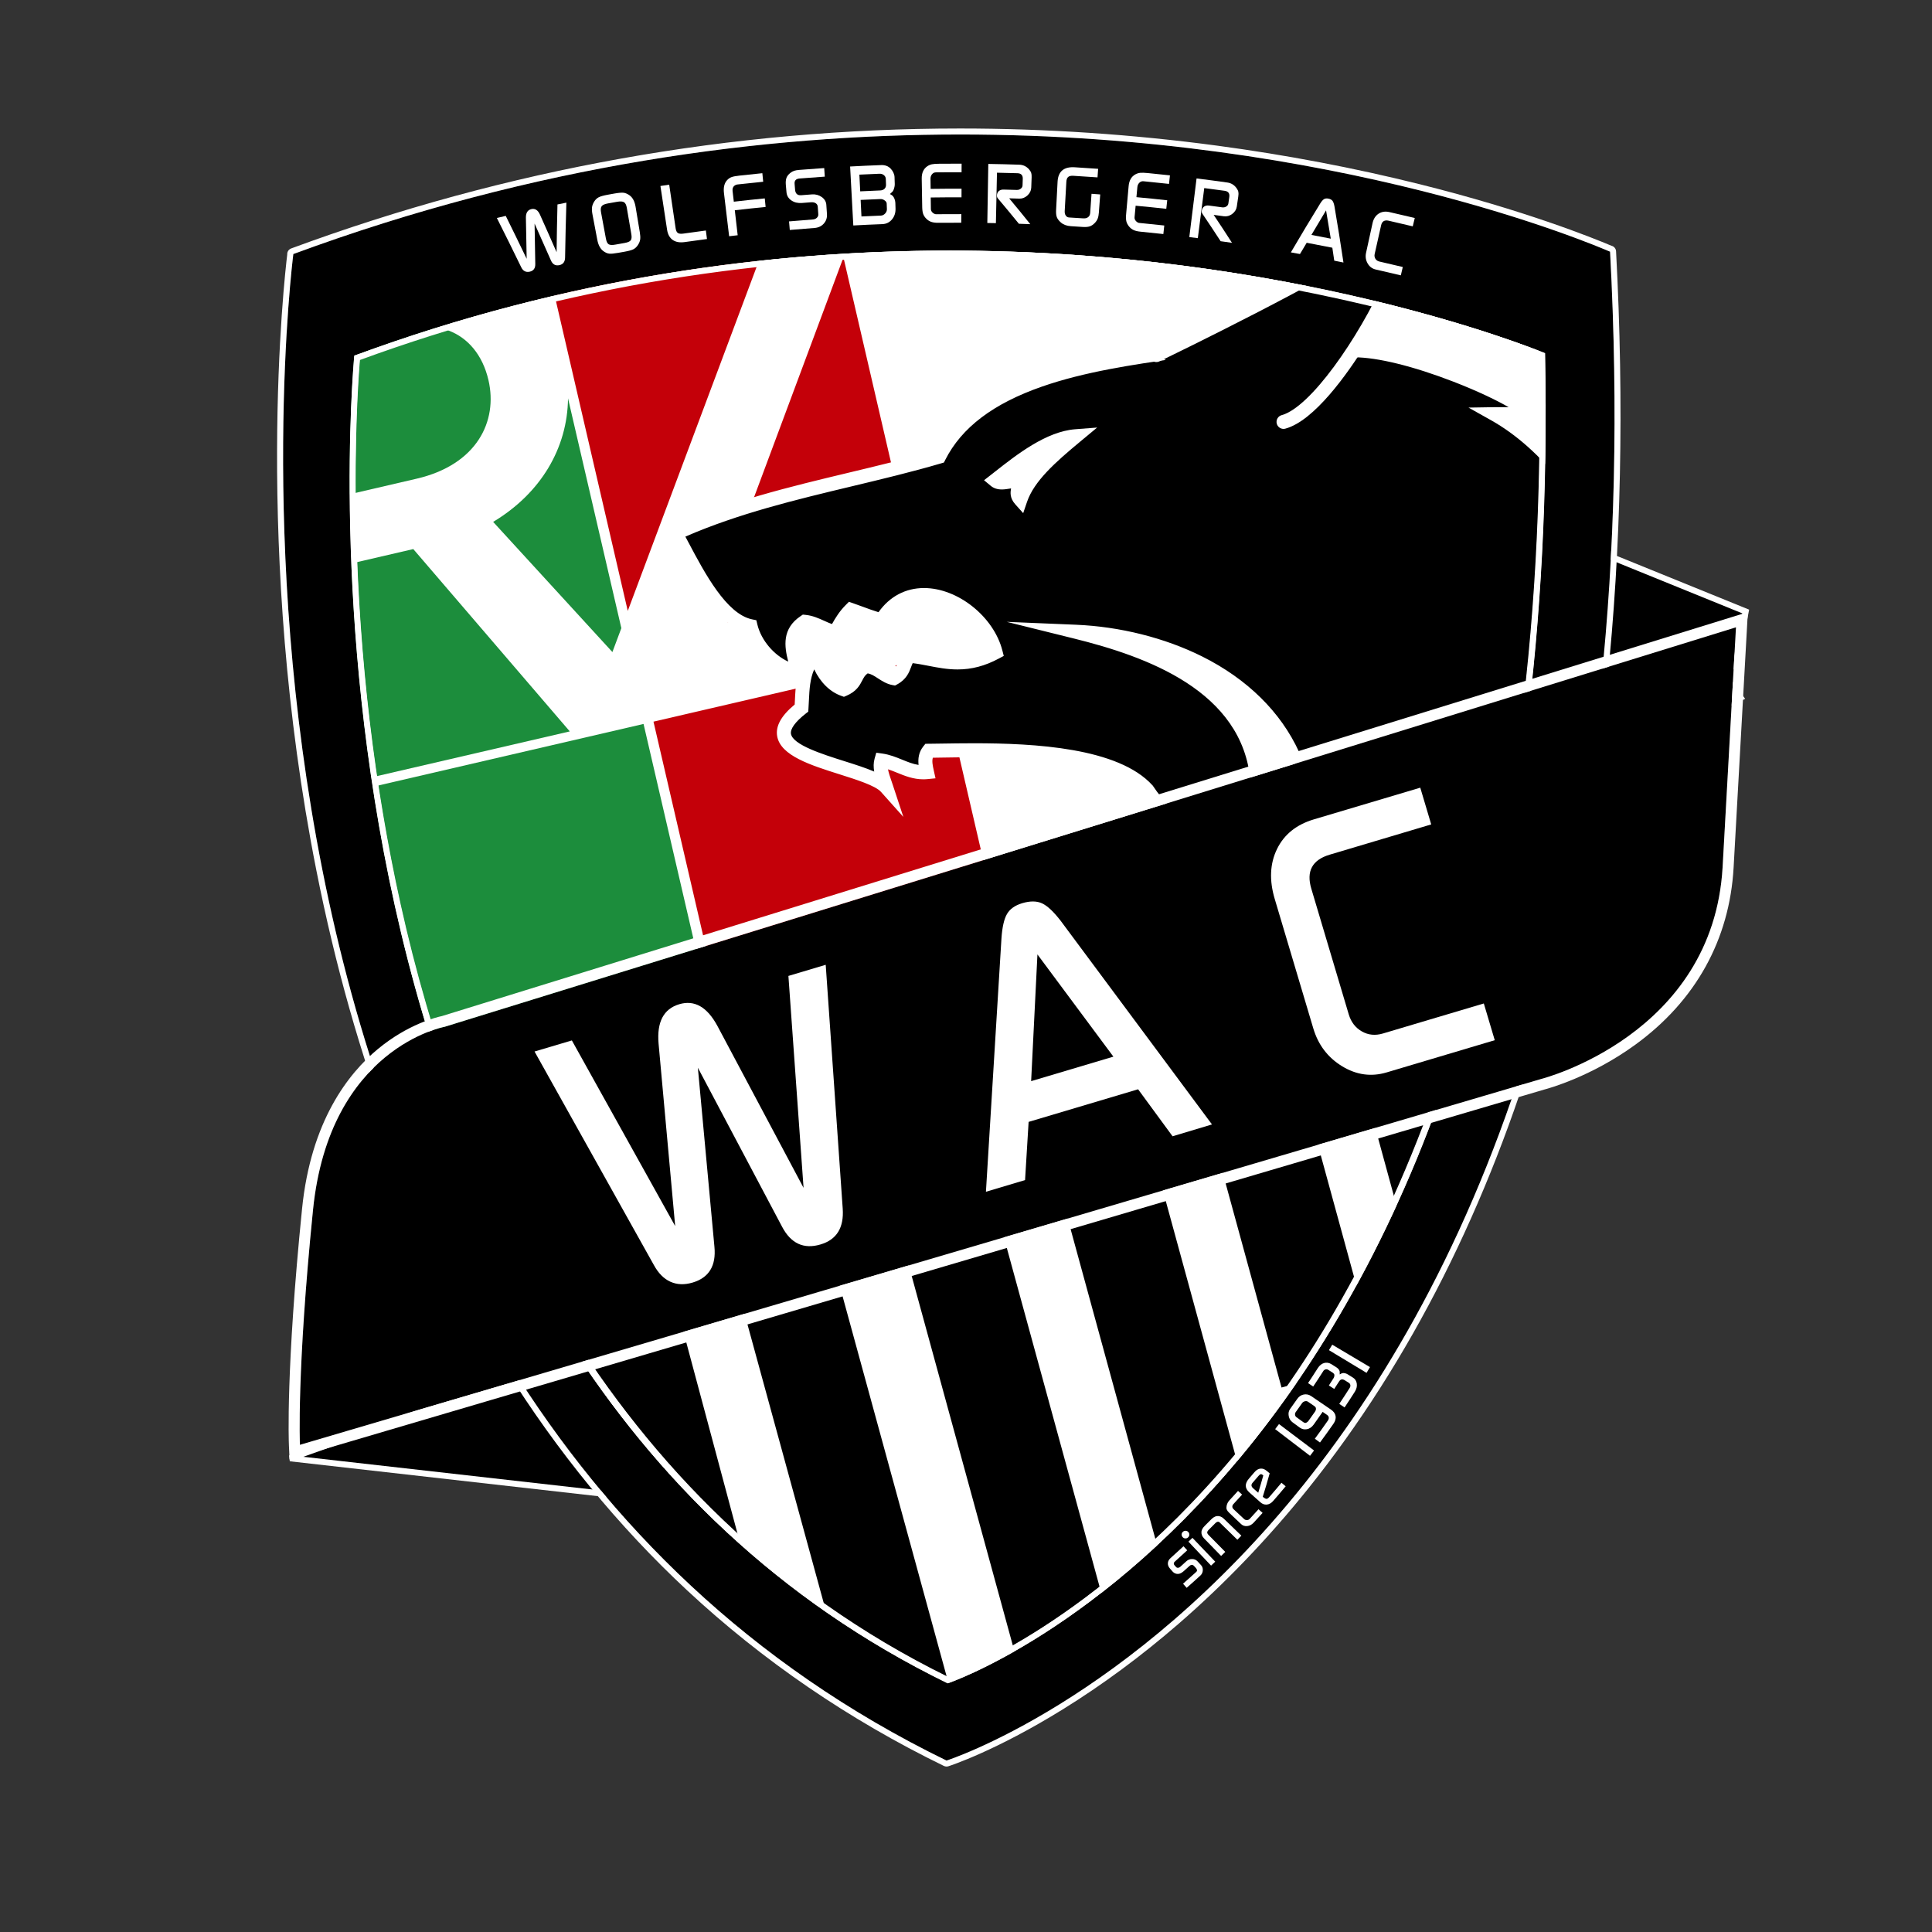 <?xml version="1.0" encoding="UTF-8"?>
<!-- Generator: Adobe Illustrator 15.0.2, SVG Export Plug-In . SVG Version: 6.00 Build 0)  -->
<!DOCTYPE svg PUBLIC "-//W3C//DTD SVG 1.1//EN" "http://www.w3.org/Graphics/SVG/1.1/DTD/svg11.dtd">
<svg version="1.1" id="Ebene_1" xmlns="http://www.w3.org/2000/svg" xmlns:xlink="http://www.w3.org/1999/xlink" x="0px" y="0px" width="566.929px" height="566.929px" viewBox="0 0 566.929 566.929" enable-background="new 0 0 566.929 566.929" xml:space="preserve">
<rect x="0" y="0" width="566.929" height="566.929" fill="#333333" stroke="none"/>
<g>
	<path fill="#FFFFFF" d="M454.632,103.521c-4.836-2.002-165.542-67.378-349.666,0.618c0,0-28.627,291.285,174.274,390.25   c0,0,182.365-60.999,175.516-390.868H454.632z"/>
	<path fill="#1C8D3C" d="M143.334,111.539c-1.73-7.468-6.09-12.413-11.646-14.523c-5.067-2.02-10.189-2.317-18.258-0.449   l-25.573,6.99l-0.854,45.101l35.233-8.185C139.897,136.38,146.147,123.662,143.334,111.539"/>
	<path fill="#1C8D3C" d="M182.329,184.325l-15.646-67.432c-0.18,14.58-7.938,27.823-21.973,36.25l34.994,38.198L182.329,184.325z"/>
	<path fill="#C40009" d="M213.619,182.681l55.732-12.938l-21.848-94.208L209.671,177.03   C211.032,178.867,212.285,180.809,213.619,182.681"/>
	<polygon fill="#1C8D3C" points="167.2,214.625 121.275,161.121 91.498,168.029 105.613,228.9  "/>
	<polygon fill="#1C8D3C" points="188.844,212.435 106.24,231.6 124.893,312.01 207.504,292.842  "/>
	<path fill="#C40009" d="M274.639,192.536l-11.942,2.771c0.318,0.261,0.639,0.518,0.959,0.777c0.456-0.561,1.235-0.835,2.011-0.675   c1.308,0.268,1.752,1.54,1.584,2.714c-0.038,0.265-0.112,0.515-0.192,0.764c-0.002,0.199-0.005,0.399-0.007,0.599   c0.052,0.252,0.044,0.509-0.016,0.752c-0.071,2.715-0.287,5.415-0.917,8.079c-0.481,2.028-3.017,1.591-3.677,0   c-1.112-2.675-3.014-5.013-5.375-6.693c-0.225,0.054-0.457,0.079-0.699,0.065c-0.168-0.011-0.323-0.036-0.468-0.072   c-0.199,0.664-0.435,1.319-0.698,1.973c-0.53,1.329-1.278,2.765-1.338,4.22c-0.048,1.177-1.19,2.249-2.414,1.839   c-3.146-1.057-6.252-2.237-9.359-3.401c-0.728-0.272-1.453-0.606-1.657-1.453c-0.313-1.314-0.568-2.674-0.62-4.027   c-0.002-0.053,0-0.1-0.002-0.152l-48.053,11.147l18.659,80.406L293.3,272.94L274.639,192.536z"/>
	<polygon fill="#C40009" points="184.214,179.264 224.943,70.523 222.416,71.111 162.369,85.048  "/>
	<path fill-rule="evenodd" clip-rule="evenodd" d="M368.978,229.107c-2.483-29.553-35.022-39.193-53.327-43.73   c22.901,0.953,52.297,11.209,63.69,36.153C376.912,225.847,370.857,224.68,368.978,229.107 M298.365,141.156   c-2.064-0.185-4.721,1.159-6.332-0.181c6.035-4.699,15.121-12.306,23.633-12.969c-7.051,5.851-13.885,11.744-16.231,18.59   C297.517,144.451,299.703,143.175,298.365,141.156 M477.719,167.596c-7.186-3.796-13.268-19.068-17.768-28.253   c0,0.403,0,0.805-0.008,1.207c-6.427-8.136-13.504-14.593-21.38-19.012c4.625-0.076,7.63,0.449,8.405-1.427   c-2.527-3.537-34.268-17.806-50.387-17.303c-0.564-0.947-3.16-1.01-3.572-1.849c-2.57,0.379-3.025-0.332-5.395-0.377   c-2.715-0.053-5.321-0.659-8.021-0.679c-1.193,0.013-1.859,0.015-2.004,0.004c-0.986,0.06-1.971,0.121-2.951,0.211   c-1.992,0.187-3.972,0.403-5.962,0.645c-2.679,0.318-5.249,0.17-7.624-0.345c-0.97,0.264-1.918,0.459-2.845,0.594   c0.007,0.017,0,0.04,0.007,0.057c-24.521,4.501-69.053,6.025-82.666,32.939c-25.317,7.425-52.636,11.287-77.299,22.491   c4.935,8.928,12.261,25.22,21.997,27.25c1.654,6.864,7.969,12.569,13.975,13.387c-1.304-5.3-3.812-10.849,1.897-14.666   c3.288,0.316,5.86,2.458,9.037,3.072c1.236-2.249,2.423-4.515,4.499-6.585c3.005,1.031,5.931,2.284,9.04,3.073   c8.957-15.11,29.874-4.688,33.458,9.393c-10.52,5.624-17.287,1.651-25.363,1.007c-1.824,2.132-1.162,4.782-4.496,6.588   c-2.991-0.532-4.988-3.605-8.241-3.482c-3.567,1.947-2.211,4.941-6.476,6.74c-4.085-1.433-6.93-5.679-8.096-10.401   c-4.3,4.693-3.914,10.378-4.293,15.898c-18.658,14.576,18.751,16.402,24.85,23.222c-0.891-2.702-2.095-5.469-1.417-7.836   c4.651,0.652,8.283,3.924,13.391,3.415c-0.499-2.227-0.927-4.45,0.53-6.265c15.143-0.14,51.951-1.906,64.113,11.509   c11.006,16.518,28.004,18.299,39.836,31.66c12.703-5.785,25.515-15.848,39.194-18.74c6.697-1.412,13.401-2.447,20.126-3.262   c8.081-4.326,16.145-8.65,24.248-12.811c16.208-8.326,32.549-16.391,48.949-24.376C499.201,190.678,492.603,175.46,477.719,167.596   "/>
	<path fill="#FFFFFF" d="M297.943,139.084c0.211,0,0.414,0.01,0.605,0.028l0.98,0.087l0.547,0.821   c0.091,0.131,0.166,0.261,0.235,0.392c1.694-2.496,3.873-4.888,6.363-7.27c-3.108,1.691-6.14,3.858-8.875,5.944   C297.85,139.084,297.896,139.084,297.943,139.084 M300.246,150.58l-2.338-2.614c-1.68-1.875-1.404-3.6-1.224-4.646   c-0.127,0.02-0.261,0.041-0.396,0.064c-0.741,0.12-1.512,0.245-2.309,0.245c-1.324,0-2.393-0.353-3.262-1.078l-1.959-1.631   l2.01-1.565c0.442-0.345,0.898-0.703,1.368-1.073c6.269-4.92,14.856-11.662,23.37-12.323l6.443-0.5l-4.974,4.129   c-7.298,6.058-13.51,11.569-15.598,17.672L300.246,150.58z M345.463,193.881c1.314,0.706,2.604,1.45,3.87,2.235   c11.821,7.348,18.903,16.925,21.104,28.514c0.97-0.565,1.991-0.963,2.913-1.322c1.449-0.566,2.738-1.069,3.617-1.995   C370.473,207.981,358.498,199.177,345.463,193.881 M367.623,237.544l-0.69-8.264c-2.237-26.617-30.621-36.666-51.78-41.909   l-19.734-4.894l20.318,0.848c12.912,0.539,26.049,3.838,36.991,9.292c13.271,6.617,23.117,16.321,28.482,28.06l0.434,0.95   l-0.513,0.909c-1.543,2.748-4.176,3.776-6.285,4.598c-2.082,0.81-3.384,1.379-3.979,2.776L367.623,237.544z M240.556,187.659   l0.918,3.724c1.006,4.076,3.279,7.302,6.032,8.641c1.012-0.59,1.374-1.285,1.875-2.252c0.658-1.261,1.474-2.83,3.689-4.039   l0.424-0.23l0.481-0.019c2.458-0.092,4.27,1.081,5.855,2.107c0.737,0.48,1.443,0.938,2.135,1.204   c0.85-0.651,1.138-1.419,1.534-2.48c0.373-0.997,0.797-2.128,1.734-3.222l0.679-0.792l1.044,0.081   c2.194,0.176,4.277,0.581,6.293,0.972c2.61,0.505,5.077,0.984,7.717,0.984c2.983,0,5.785-0.633,8.71-1.976   c-2.732-7.46-10.995-13.697-18.534-13.697c-4.499,0-8.193,2.215-10.68,6.411l-0.784,1.321l-1.487-0.376   c-2.23-0.567-4.353-1.353-6.406-2.113c-0.507-0.187-1.023-0.378-1.54-0.565c-1.267,1.498-2.154,3.119-3.086,4.815l-0.923,1.681   l-1.468-0.282c-1.687-0.326-3.144-0.984-4.554-1.621c-1.216-0.547-2.376-1.072-3.565-1.312c-2.777,2.223-2.319,4.989-1.132,9.393   c0.615-1.215,1.414-2.398,2.449-3.532L240.556,187.659z M285.832,218.105c17.673,0,42.324,1.279,52.344,12.333l0.105,0.112   l0.084,0.129c5.846,8.777,13.35,13.139,21.291,17.758c5.94,3.452,12.068,7.015,17.326,12.544c3.967-1.895,7.924-4.162,12.086-6.548   c8.379-4.804,17.053-9.772,26.189-11.705c6.129-1.292,12.648-2.353,19.925-3.244l0.832-0.448c7.565-4.047,15.384-8.23,23.11-12.198   c13.443-6.908,27.945-14.137,46.783-23.321c-5.891-8.025-12.285-15.906-18.486-23.544c-3.74-4.605-7.605-9.366-11.319-14.11   c-0.964-1.233-1.948-2.467-2.991-3.774c-4.318-5.408-9.111-11.415-12.828-17.792l-1.955-2.474   c-6.433-8.15-13.424-14.372-20.771-18.496l-6.635-3.723l7.605-0.123c0.978-0.014,1.881-0.004,2.709,0.003   c0.52,0.008,1.023,0.016,1.469,0.012c-3.096-1.815-8.742-4.606-16.246-7.51c-11.725-4.535-22.307-7.137-29.025-7.137   c-0.268,0-0.527,0.004-0.789,0.011l-1.205,0.04l-0.481-0.811c-0.218-0.094-0.615-0.219-0.872-0.298   c-0.555-0.172-1.184-0.366-1.734-0.696c-0.246,0.018-0.484,0.028-0.717,0.028c-0.913,0-1.6-0.138-2.201-0.258   c-0.579-0.115-1.072-0.215-1.861-0.232c-1.422-0.027-2.791-0.191-4.111-0.351c-1.34-0.162-2.6-0.316-3.866-0.325   c-0.658,0.007-1.153,0.011-1.494,0.011c-0.235,0-0.388-0.004-0.497-0.005c-0.89,0.052-1.846,0.114-2.779,0.198   c-1.879,0.176-3.812,0.386-5.9,0.639c-2.637,0.315-5.278,0.221-7.813-0.275c-0.151,0.04-0.308,0.077-0.459,0.11l0.014,0.071   l-2.081,0.382c-4.062,0.746-8.669,1.41-13.546,2.114c-12.504,1.805-26.678,3.85-39.264,8.234   c-14.311,4.986-23.6,12.018-28.393,21.499l-0.402,0.794l-0.854,0.251c-8.564,2.513-17.504,4.652-26.148,6.723   c-16.351,3.916-33.235,7.96-48.864,14.767c0.331,0.621,0.671,1.265,1.022,1.925c4.651,8.768,11.018,20.777,18.529,22.345   l1.273,0.264l0.304,1.265c1.119,4.635,4.86,8.96,9.057,10.877c-1.156-4.478-1.9-9.655,3.678-13.383l0.608-0.408l0.73,0.071   c2.126,0.202,3.885,0.999,5.588,1.766c0.763,0.346,1.501,0.681,2.236,0.937c1.053-1.885,2.235-3.801,4.063-5.626l0.907-0.907   l1.212,0.418c0.976,0.335,1.948,0.693,2.888,1.041c1.563,0.579,3.061,1.133,4.583,1.593c3.225-4.589,7.912-7.091,13.349-7.091   c9.934,0,20.468,8.408,23.001,18.36l0.399,1.56l-1.419,0.758c-4.098,2.192-7.965,3.211-12.157,3.211c-3.034,0-5.813-0.54-8.5-1.061   c-1.586-0.308-3.102-0.6-4.647-0.787c-0.17,0.344-0.313,0.728-0.472,1.156c-0.566,1.515-1.342,3.59-4.071,5.07l-0.633,0.34   l-0.708-0.124c-1.732-0.309-3.12-1.207-4.342-2.002c-1.071-0.698-2.013-1.308-2.993-1.429c-0.786,0.543-1.114,1.173-1.573,2.059   c-0.755,1.449-1.695,3.255-4.652,4.5l-0.731,0.309l-0.745-0.265c-3.349-1.173-6.173-3.974-7.979-7.788   c-1.242,2.784-1.396,5.888-1.554,9.124c-0.037,0.771-0.075,1.571-0.129,2.364l-0.064,0.916l-0.722,0.562   c-3.066,2.395-4.61,4.516-4.348,5.971c0.582,3.223,9.216,5.952,15.517,7.947c3.32,1.049,6.397,2.023,8.906,3.105   c-0.221-1.269-0.244-2.545,0.121-3.819l0.492-1.716l1.768,0.248c2.156,0.303,4.037,1.068,5.858,1.808   c1.614,0.659,3.159,1.287,4.779,1.531c-0.182-1.762-0.003-3.699,1.396-5.443l0.61-0.761l0.972-0.007   c1.207-0.011,2.55-0.033,4.01-0.054C279.297,218.156,282.429,218.105,285.832,218.105 M375.957,265.979l-1.008-1.139   c-5.041-5.692-11.021-9.17-17.356-12.854c-7.963-4.628-16.194-9.413-22.556-18.898c-10.06-10.876-39.504-10.876-49.205-10.876   c-3.369,0-6.487,0.049-9.236,0.092c-1.01,0.019-1.964,0.033-2.858,0.044c-0.306,0.952-0.08,2.174,0.277,3.779l0.503,2.263   l-2.304,0.227c-0.423,0.044-0.854,0.064-1.277,0.064c-2.951,0-5.376-0.987-7.722-1.942c-0.896-0.363-1.767-0.72-2.637-1.003   c0.184,1.045,0.588,2.216,1.006,3.428c0.138,0.395,0.276,0.792,0.405,1.188l3.088,9.356l-6.568-7.344   c-1.627-1.821-7.208-3.584-12.127-5.142c-8.505-2.688-17.299-5.471-18.32-11.133c-0.539-2.983,1.142-6.047,5.132-9.35   c0.024-0.467,0.048-0.934,0.072-1.392c0.096-1.989,0.199-4.089,0.582-6.19c-6.597-0.949-13.069-6.84-15.261-13.723   c-8.768-2.785-15.271-15.05-20.078-24.114c-0.727-1.372-1.416-2.67-2.056-3.83l-1.075-1.944l2.024-0.919   c16.546-7.516,34.375-11.787,51.62-15.919c8.312-1.989,16.899-4.047,25.112-6.428c5.399-10.066,15.317-17.507,30.29-22.721   c12.959-4.516,27.341-6.592,40.029-8.424c4.039-0.582,7.898-1.136,11.381-1.731l-0.022-0.114l2.101-0.308   c0.861-0.126,1.736-0.311,2.602-0.546l0.486-0.13l0.488,0.104c2.237,0.486,4.598,0.594,6.942,0.312   c2.125-0.255,4.091-0.467,6.017-0.648c1.035-0.094,2.063-0.16,3.02-0.218l0.137-0.007l0.139,0.011h0.358   c0.336,0,0.821-0.004,1.472-0.011h0.037c1.502,0.011,2.946,0.186,4.344,0.355c1.281,0.155,2.483,0.3,3.699,0.324   c1.152,0.023,1.948,0.182,2.586,0.309c0.514,0.105,0.891,0.178,1.396,0.178c0.318,0,0.666-0.029,1.075-0.089l1.481-0.219   l0.465,0.95c0.192,0.072,0.453,0.151,0.649,0.212c0.659,0.203,1.415,0.438,2.063,0.873h0.064c9.934,0,23.508,4.695,30.717,7.496   c8.57,3.327,18.637,8.091,20.491,10.681l0.658,0.927l-0.435,1.051c-0.67,1.622-2.07,2.274-3.533,2.534   c4.359,3.137,8.566,6.98,12.576,11.492l0.014-4.375l3.871,7.891c3.673,7.486,4.353,16.957,9.688,23.646   c1.051,1.314,2.043,2.556,3.02,3.801c3.691,4.717,12.382,6.908,16.111,11.5c6.746,8.307,13.719,16.901,20.064,25.703l1.426,1.979   l-2.193,1.067c-19.888,9.685-34.972,17.199-48.91,24.359c-7.694,3.951-15.495,8.126-23.043,12.166l-1.512,0.811l-0.384,0.044   c-7.31,0.886-13.837,1.944-19.95,3.235c-8.512,1.796-16.892,6.602-25,11.248c-4.51,2.585-9.176,5.258-13.77,7.352L375.957,265.979z   "/>
	<path fill-rule="evenodd" clip-rule="evenodd" d="M339.32,104.195c0,0,50.2-24.188,68.08-36.688   c17.863-12.5-13.586,51.621-30.76,56.293"/>
	<path fill="#FFFFFF" d="M376.641,125.856c-0.904,0-1.732-0.604-1.982-1.517c-0.297-1.093,0.348-2.223,1.443-2.521   c8.416-2.29,22.454-22.449,30.281-39.839c3.873-8.608,4.424-12.647,4.271-13.948c-0.367,0.125-1.028,0.424-2.078,1.158   c-17.811,12.453-66.307,35.865-68.362,36.855c-1.021,0.494-2.247,0.065-2.74-0.959c-0.491-1.021-0.065-2.249,0.956-2.74   c0.5-0.241,50.26-24.26,67.794-36.521c1.824-1.278,4.507-2.818,6.703-1.466c2.354,1.446,1.86,4.876,1.698,6.002   c-0.944,6.57-6.736,19.357-14.086,31.098c-5.059,8.087-14.826,22.003-23.358,24.325C377,125.83,376.818,125.856,376.641,125.856"/>
	<polygon points="469.55,162.084 512.269,179.44 509.195,195.507 467.928,197.65  "/>
	<path fill="#FFFFFF" d="M470.367,163.367l-1.518,33.352l39.61-2.056l2.805-14.678L470.367,163.367z M467.005,198.578l1.718-37.778   l44.544,18.095l-3.337,17.455L467.005,198.578z"/>
	<polygon points="220.558,465.496 183.891,439.716 167.101,378.388 195.168,370.703  "/>
	<polygon points="277.819,492.057 249.75,499.742 212.288,362.869 240.349,355.185  "/>
	<polygon points="327.186,482.142 299.113,489.824 261.272,351.575 289.336,343.896  "/>
	
		<rect x="321.411" y="314.739" transform="matrix(0.965 -0.264 0.264 0.965 -89.882 102.368)" width="29.099" height="141.773"/>
	<polygon points="404.115,399.47 376.054,407.157 344.279,291.094 372.352,283.409  "/>
	<rect x="397.209" y="261.02" transform="matrix(0.965 -0.264 0.264 0.965 -66.568 118.457)" width="20.482" height="91.766"/>
	<polygon points="85.135,427.93 196.232,440.503 158.853,401.703  "/>
	<path fill="#FFFFFF" d="M89.016,427.481l104.886,11.871l-35.288-36.631L89.016,427.481z M196.132,441.379L85.035,428.803   l-0.195-1.702l73.718-26.228l0.928,0.219l37.379,38.799L196.132,441.379z"/>
	<g>
		<defs>
			<rect id="SVGID_1_" width="566.929" height="566.929"/>
		</defs>
		<clipPath id="SVGID_2_">
			<use xlink:href="#SVGID_1_" overflow="visible"/>
		</clipPath>
		<path clip-path="url(#SVGID_2_)" fill="#FFFFFF" d="M453.391,103.652l-2.693,0.678l1.076,0.426    c3.289,168.851-44.16,265.224-84.602,316.37c-41.102,51.977-83.447,69.012-88.999,71.084    C175.766,441.935,134.25,341.187,117.461,265.444c-18.658-84.185-12.125-157.789-11.837-160.88l0.047-0.528l-0.271-0.453    l-0.085-0.139c-0.417,0.345-0.92,0.615-1.355,0.939c-0.785,8.481-25.482,292.226,174.119,389.579    c0,0,181.706-60.79,175.305-389.241C453.391,104.361,453.391,103.652,453.391,103.652"/>
		<path clip-path="url(#SVGID_2_)" d="M278.078,493.961C78.42,396.577,103.185,112.726,103.958,104.4l-0.012-0.021    c182.833-67.519,342.662-3.53,349.402-0.71l0.021-0.031C460.189,433.045,278.078,493.961,278.078,493.961 M472.461,73.826h-0.073    C465.813,71.04,294.83-2.53,86.08,74.545l-0.002-0.002v0.002c-0.013,0.006-0.024,0.01-0.034,0.013l0.027,0.047    c-0.646,5.108-40.575,328.915,191.681,442.017C277.752,516.622,492.435,448.149,472.461,73.826"/>
	</g>
	<path fill="#FFFFFF" d="M105.618,105.638c54.899-20.129,113.097-30.334,172.996-30.334c41.513,0,82.794,4.818,122.705,14.32   c28.07,6.685,45.918,13.495,50.313,15.247c3.265,168.887-44.242,265.246-84.727,316.362c-22.93,28.948-46.061,46.746-61.428,56.58   c-14.306,9.154-24.648,13.26-27.292,14.24c-102.332-50.256-143.819-150.943-160.61-226.65   c-7.763-35.001-12.154-72.131-13.054-110.357C103.9,128.639,105.215,110.444,105.618,105.638 M281.712,37.707   c-66.963,0-132.973,11.834-196.19,35.168c-0.036,0.013-0.071,0.025-0.107,0.04c-0.486,0.184-0.866,0.576-1.037,1.069   c-0.077,0.23-0.109,0.467-0.092,0.702c-0.786,6.431-10.017,87.029,8.561,180.774c11.03,55.666,29.666,104.795,55.389,146.034   c15.257,24.46,33.214,46.386,53.371,65.159c22.156,20.64,47.517,37.987,75.376,51.55c0.241,0.12,0.505,0.178,0.769,0.178   c0.181,0,0.36-0.03,0.536-0.084c0.556-0.178,13.85-4.483,33.623-16.725c11.582-7.173,22.979-15.593,33.867-25.024   c13.604-11.784,26.455-25.191,38.194-39.85c29.853-37.289,52.796-82.799,68.181-135.273c9.129-31.123,15.662-65.075,19.428-100.916   c4.138-39.398,5.027-82.05,2.639-126.775c-0.042-0.802-0.616-1.456-1.375-1.625c-5.561-2.356-25.561-10.401-56.318-18.07   c-19.164-4.779-39.099-8.574-59.259-11.284C332.337,39.405,306.914,37.707,281.712,37.707 M278.078,493.961   c0,0,182.112-60.916,175.292-390.323l-0.022,0.031c-4.433-1.853-74.983-30.128-174.733-30.128   c-52.026,0-111.999,7.692-174.668,30.838l0.012,0.022C103.185,112.726,78.42,396.577,278.078,493.961 M281.712,39.469   c110.739-0.002,186.346,32.523,190.676,34.357h0.073c19.974,374.325-194.709,442.796-194.709,442.796   C45.496,403.521,85.425,79.713,86.071,74.605l-0.027-0.047c0.01-0.003,0.021-0.007,0.034-0.012v-0.003l0.002,0.003   C157.378,48.22,224.271,39.469,281.712,39.469"/>
	<path fill="#FFFFFF" d="M453.391,103.652c-4.436-1.854-75.008-30.114-174.754-30.114c-52.01,0-112.034,7.703-174.694,30.845   l1.616,0.959c55.238-20.402,112.774-30.338,173.078-30.338c41.525,0,82.83,4.822,122.754,14.335   c31.866,7.59,49.574,15.109,50.355,15.435L453.391,103.652z"/>
	<path d="M88.011,423.974l364.358-107.392c0,0,50.363-12.817,53.119-62.216l3.916-70.283L130.47,301.303   c0,0-33.804,6.095-38.616,53.716C87.039,402.638,88.011,423.974,88.011,423.974"/>
	<path fill="#FFFFFF" d="M512.891,179.62l-4.441,1.374L129.675,298.16c-1.492,0.312-9.879,2.306-18.768,9.647   c-8.727,7.207-19.674,21.194-22.269,46.885c-4.784,47.312-3.897,68.545-3.856,69.427l0.187,4.122l3.957-1.166l364.307-107.377   c1.125-0.293,13.617-3.695,26.557-13.082c17.742-12.862,27.742-30.871,28.924-52.069l3.921-70.286L512.891,179.62z    M509.404,184.082l-3.914,70.284c-2.756,49.399-53.121,62.216-53.121,62.216L88.011,423.974c0,0-0.973-21.336,3.842-68.957   c4.813-47.619,38.617-53.714,38.617-53.714L509.404,184.082"/>
	<path fill="#FFFFFF" d="M156.858,308.558l10.951-3.252l30.316,54.473l-4.873-53.564c-0.543-6.324,1.483-10.168,6.077-11.536   c4.458-1.329,8.192,0.8,11.2,6.39l25.269,47.492l-4.445-62.183l10.944-3.268l4.989,71.518c0.403,5.622-1.763,9.138-6.5,10.544   c-4.941,1.475-8.71-0.268-11.309-5.227l-24.693-46.631l4.86,52.541c0.541,5.571-1.595,9.069-6.396,10.502   c-2.402,0.715-4.576,0.635-6.518-0.242c-1.943-0.871-3.575-2.531-4.896-4.971L156.858,308.558z"/>
	<path fill="#FFFFFF" d="M304.428,280.068l-1.85,37.184l24.137-7.188L304.428,280.068z M289.314,349.713l4.557-74.365   c0.222-3.269,0.758-5.646,1.619-7.135c0.861-1.488,2.353-2.544,4.481-3.179c2.324-0.691,4.265-0.673,5.828,0.054   c1.556,0.725,3.367,2.426,5.429,5.09l44.417,59.777l-11.565,3.478l-10.114-13.791l-32.127,9.567l-1.042,17.075L289.314,349.713z"/>
	<path fill="#FFFFFF" d="M438.623,305.237l-31.734,9.455c-4.518,1.344-8.869,0.742-13.061-1.813   c-4.192-2.553-7.008-6.259-8.457-11.122l-11.322-37.994c-1.629-5.475-1.404-10.353,0.677-14.62   c2.082-4.272,5.687-7.176,10.82-8.707l31.218-9.299l3.214,10.782l-29.78,8.874c-5.137,1.527-6.939,4.858-5.404,9.993l10.982,36.866   c0.674,2.26,1.955,3.928,3.838,5.002c1.89,1.084,3.959,1.283,6.219,0.609l29.578-8.804L438.623,305.237z"/>
	<path fill="#FFFFFF" d="M348.217,465.935c-0.424-0.484-0.637-0.724-1.061-1.207c1.435-1.261,2.146-1.895,3.556-3.18   c0.126-0.114,0.192-0.174,0.317-0.29c0.344-0.308,0.293-0.705-0.141-1.179c-0.203-0.221-0.304-0.332-0.507-0.549   c-0.413-0.45-0.858-0.452-1.343-0.008c-0.67,0.606-1.01,0.912-1.684,1.516c-0.564,0.506-1.1,0.771-1.586,0.814   c-0.285,0.027-0.586-0.013-0.89-0.134c-0.306-0.124-0.55-0.29-0.738-0.507c-0.319-0.367-0.479-0.546-0.804-0.912   c-0.456-0.516-0.666-1.053-0.633-1.603c0.031-0.554,0.299-1.054,0.806-1.507c1.528-1.365,2.281-2.057,3.78-3.45   c0.441,0.474,0.658,0.706,1.097,1.18c-1.369,1.272-2.06,1.902-3.45,3.151c-0.098,0.086-0.148,0.133-0.246,0.219   c-0.152,0.138-0.238,0.299-0.25,0.486c-0.011,0.187,0.055,0.361,0.195,0.519c0.184,0.212,0.279,0.313,0.464,0.522   c0.147,0.173,0.345,0.252,0.575,0.244c0.23-0.009,0.441-0.099,0.637-0.269c0.739-0.662,1.1-0.996,1.832-1.66   c0.475-0.433,1.031-0.644,1.676-0.637c0.642,0.001,1.17,0.223,1.586,0.668c0.416,0.446,0.619,0.669,1.031,1.114   c0.376,0.4,0.551,0.908,0.521,1.52c-0.035,0.613-0.264,1.119-0.691,1.511C350.664,463.776,349.854,464.498,348.217,465.935"/>
	<path fill="#FFFFFF" d="M355.378,459.416c-2.212-2.342-4.423-4.688-6.64-7.03c0.472-0.445,0.711-0.669,1.178-1.119   c2.226,2.332,4.455,4.664,6.682,6.99C356.109,458.725,355.869,458.953,355.378,459.416 M347.066,451.087   c-0.218-0.232-0.326-0.499-0.326-0.797c0-0.293,0.112-0.551,0.34-0.766c0.232-0.218,0.508-0.33,0.818-0.324   c0.312,0.008,0.575,0.124,0.789,0.346c0.219,0.223,0.318,0.486,0.313,0.797c-0.008,0.303-0.131,0.563-0.355,0.779   c-0.228,0.219-0.496,0.322-0.8,0.314C347.537,451.432,347.279,451.312,347.066,451.087"/>
	<path fill="#FFFFFF" d="M358.33,456.582c-2-2.056-3.004-3.089-5.01-5.147c-0.588-0.605-0.838-1.274-0.76-2.01   c0.065-0.544,0.393-1.107,0.985-1.697c0.739-0.73,1.104-1.1,1.832-1.84c0.59-0.596,1.159-0.933,1.708-1.007   c0.355-0.042,0.703,0,1.043,0.124c0.336,0.122,0.658,0.334,0.97,0.629c2.067,2,3.099,2.994,5.17,4.989   c-0.468,0.485-0.702,0.725-1.17,1.204c-1.995-1.944-2.993-2.919-4.985-4.87c-0.131-0.127-0.194-0.188-0.321-0.312   c-0.083-0.069-0.228-0.114-0.394-0.105c-0.25,0.012-0.537,0.189-0.812,0.466c-0.746,0.759-1.123,1.135-1.875,1.883   c-0.306,0.304-0.464,0.568-0.464,0.789c-0.008,0.222,0.13,0.476,0.406,0.753c1.953,1.987,2.936,2.981,4.893,4.963   C359.063,455.871,358.82,456.108,358.33,456.582"/>
	<path fill="#FFFFFF" d="M370.498,443.944c-1.047,1.158-1.571,1.734-2.633,2.879c-0.547,0.585-1.177,0.92-1.883,0.99   c-0.709,0.076-1.318-0.13-1.824-0.613c-1.389-1.314-2.078-1.973-3.467-3.286c-0.354-0.336-0.59-0.653-0.709-0.95   c-0.119-0.295-0.119-0.652-0.052-1.029c0.108-0.59,0.366-1.174,0.836-1.679c1.017-1.101,1.525-1.651,2.522-2.76   c0.481,0.43,0.722,0.647,1.197,1.077c-1.009,1.119-1.514,1.672-2.543,2.776c-0.221,0.239-0.328,0.499-0.326,0.771   c0.008,0.271,0.127,0.518,0.363,0.74c1.227,1.146,1.838,1.723,3.069,2.869c0.231,0.221,0.514,0.332,0.841,0.33   c0.324-0.005,0.6-0.119,0.823-0.357c1.043-1.127,1.562-1.695,2.589-2.832C369.777,443.298,370.016,443.514,370.498,443.944"/>
	<path fill="#FFFFFF" d="M367.751,436.745c0.586,0.514,0.883,0.77,1.469,1.283c0.619-2.029,0.916-3.049,1.483-5.076   c-0.049-0.045-0.071-0.066-0.123-0.106c-0.23-0.198-0.44-0.286-0.621-0.258c-0.182,0.034-0.398,0.197-0.652,0.494   c-0.699,0.815-1.05,1.223-1.752,2.034C367.074,435.665,367.135,436.208,367.751,436.745 M377.271,436.137   c-1.452,1.742-2.187,2.604-3.677,4.314c-0.551,0.632-1.174,0.983-1.85,1.053c-0.682,0.069-1.308-0.159-1.887-0.674   c-1.293-1.151-1.94-1.728-3.232-2.877c-1.387-1.233-1.412-2.599-0.094-4.116c0.637-0.736,0.955-1.105,1.588-1.842   c0.529-0.627,1.108-0.975,1.734-1.044c0.626-0.068,1.241,0.147,1.842,0.651c0.355,0.295,0.529,0.444,0.881,0.733   c-0.768,2.745-1.17,4.119-2.023,6.87c0.094,0.084,0.145,0.126,0.238,0.21c0.138,0.094,0.21,0.141,0.348,0.231   c0.123,0.059,0.203,0.099,0.238,0.121c0.037,0.024,0.104,0.038,0.182,0.047c0.242,0.043,0.543-0.102,0.872-0.479   c1.459-1.678,2.183-2.521,3.606-4.229C376.533,435.522,376.779,435.726,377.271,436.137"/>
	<path fill="#FFFFFF" d="M384.417,427.196c-3.41-2.609-6.824-5.221-10.237-7.83c0.452-0.59,0.68-0.887,1.129-1.484   c3.432,2.585,6.863,5.172,10.292,7.753C385.13,426.262,384.895,426.573,384.417,427.196"/>
	<path fill="#FFFFFF" d="M383.215,417.517c0.311-0.111,0.579-0.342,0.777-0.617c0.746-1.041,1.119-1.563,1.85-2.612   c0.225-0.319,0.331-0.63,0.314-0.923c-0.01-0.293-0.151-0.533-0.416-0.713c-0.768-0.529-1.144-0.793-1.91-1.323   c-0.264-0.183-0.572-0.226-0.928-0.136c-0.354,0.09-0.637,0.287-0.839,0.582c-0.739,1.049-1.108,1.57-1.853,2.61   c-0.16,0.226-0.225,0.485-0.189,0.778c0.036,0.296,0.174,0.529,0.405,0.695c0.774,0.561,1.158,0.84,1.937,1.404   C382.701,417.508,382.996,417.599,383.215,417.517 M387.341,423.292c-0.601-0.443-0.904-0.665-1.509-1.109   c1.546-2.101,2.305-3.16,3.798-5.293c0.224-0.318,0.317-0.627,0.284-0.93c-0.028-0.298-0.191-0.551-0.488-0.754   c-0.521-0.365-0.781-0.542-1.307-0.908c-1.028,1.488-1.549,2.227-2.603,3.697c-0.579,0.803-1.26,1.266-2.042,1.396   c-0.781,0.131-1.477-0.033-2.092-0.486c-0.833-0.614-1.252-0.924-2.085-1.535c-0.616-0.45-0.992-1.078-1.138-1.868   c-0.145-0.789-0.01-1.467,0.41-2.05c0.854-1.193,1.277-1.786,2.117-2.987c0.471-0.677,1.092-1.095,1.875-1.254   c0.781-0.149,1.51-0.003,2.188,0.459c2.322,1.583,3.484,2.372,5.806,3.958c0.778,0.529,1.231,1.159,1.361,1.891   c0.122,0.729-0.083,1.49-0.63,2.271C389.736,420.013,388.947,421.114,387.341,423.292"/>
	<path fill="#FFFFFF" d="M394.556,412.998c-0.623-0.417-0.938-0.622-1.562-1.039c1.254-1.875,1.869-2.819,3.078-4.724   c0.164-0.254,0.217-0.521,0.174-0.805c-0.051-0.281-0.195-0.496-0.435-0.652c-0.474-0.295-0.71-0.439-1.18-0.741   c-0.706-0.444-1.274-0.328-1.701,0.349c-0.565,0.881-0.843,1.317-1.412,2.188c-0.63-0.406-0.944-0.614-1.571-1.021   c0.564-0.867,0.844-1.3,1.397-2.178c0.116-0.171,0.167-0.369,0.188-0.53c0.035-0.2,0.051-0.381,0.015-0.489   c-0.065-0.203-0.269-0.432-0.623-0.652c-0.472-0.301-0.706-0.448-1.181-0.745c-0.228-0.146-0.484-0.185-0.768-0.119   c-0.277,0.062-0.499,0.222-0.65,0.463c-1.174,1.841-1.768,2.752-2.976,4.56c-0.604-0.399-0.909-0.604-1.514-1.008   c1.157-1.742,1.731-2.615,2.853-4.381c0.528-0.826,1.161-1.32,1.86-1.505c0.341-0.092,0.688-0.123,1.043-0.073   c0.354,0.051,0.681,0.166,0.978,0.348c0.631,0.395,0.948,0.591,1.578,0.982c0.225,0.139,0.424,0.311,0.604,0.516   c0.181,0.201,0.301,0.414,0.351,0.619c0.055,0.207,0.022,0.946,0.022,0.946c0.028,0.021,0.424-0.233,0.444-0.245   c0.121-0.063,0.258-0.104,0.352-0.125c0.207-0.047,0.46-0.037,0.746,0.025c0.283,0.061,0.543,0.163,0.775,0.309   c0.629,0.391,0.947,0.584,1.577,0.98c0.638,0.395,1.015,0.988,1.122,1.781c0.109,0.791-0.087,1.584-0.586,2.371   C396.377,410.254,395.775,411.173,394.556,412.998"/>
	<path fill="#FFFFFF" d="M401.003,402.853c-3.679-2.22-7.356-4.442-11.034-6.66c0.384-0.644,0.579-0.965,0.963-1.608   c3.693,2.192,7.385,4.387,11.077,6.581C401.607,401.841,401.408,402.178,401.003,402.853"/>
	<path fill="#FFFFFF" d="M145.801,63.966c1.042-0.25,1.562-0.373,2.606-0.617c2.484,5.026,3.712,7.544,6.14,12.59   c-0.111-4.829-0.158-7.242-0.227-12.077c-0.014-1.423,0.529-2.265,1.629-2.507c1.063-0.236,1.897,0.298,2.485,1.598   c1.981,4.412,2.956,6.622,4.894,11.046c0.071-5.598,0.123-8.399,0.256-14.004c1.046-0.217,1.571-0.322,2.618-0.534   c-0.19,6.445-0.267,9.656-0.38,16.092c-0.02,1.271-0.579,2.017-1.675,2.252c-1.146,0.243-1.966-0.211-2.469-1.361   c-1.902-4.34-2.863-6.505-4.808-10.831c0.063,4.742,0.103,7.11,0.205,11.847c0.033,1.257-0.508,2.005-1.62,2.26   c-0.557,0.129-1.049,0.083-1.475-0.138c-0.429-0.222-0.775-0.615-1.04-1.179C150.123,72.614,148.693,69.731,145.801,63.966"/>
	<path fill="#FFFFFF" d="M177.803,70.039c0.157,0.851,0.429,1.4,0.802,1.638c0.374,0.238,1.035,0.273,1.98,0.101   c1.068-0.19,1.601-0.288,2.67-0.474c0.927-0.163,1.534-0.416,1.811-0.767c0.28-0.348,0.342-0.951,0.197-1.803   c-0.532-3.11-0.799-4.661-1.332-7.769c-0.139-0.819-0.403-1.361-0.805-1.617c-0.397-0.254-1.059-0.309-1.993-0.143   c-1.093,0.193-1.645,0.287-2.734,0.485c-0.936,0.168-1.543,0.437-1.829,0.8c-0.289,0.363-0.354,0.965-0.199,1.819   C176.943,65.4,177.231,66.946,177.803,70.039 M181.415,74.191c-1.214,0.219-2.099,0.302-2.654,0.241   c-0.553-0.059-1.118-0.312-1.693-0.734c-0.887-0.649-1.495-1.75-1.792-3.308c-0.566-2.996-0.852-4.49-1.421-7.484   c-0.161-0.849-0.204-1.551-0.13-2.095c0.075-0.541,0.288-1.1,0.646-1.672c0.36-0.574,0.807-0.994,1.344-1.265   c0.537-0.268,1.42-0.514,2.634-0.733c0.77-0.138,1.152-0.208,1.921-0.346c1.267-0.222,2.175-0.3,2.721-0.232   c0.544,0.069,1.136,0.319,1.742,0.751c0.923,0.662,1.509,1.791,1.768,3.34c0.5,3.009,0.751,4.507,1.251,7.515   c0.143,0.854,0.179,1.555,0.103,2.092c-0.075,0.542-0.302,1.092-0.673,1.658c-0.371,0.563-0.82,0.981-1.343,1.242   c-0.525,0.256-1.377,0.493-2.556,0.698C182.535,73.992,182.163,74.055,181.415,74.191"/>
	<path fill="#FFFFFF" d="M207.456,70.139c-2.6,0.341-3.898,0.52-6.495,0.89c-1.475,0.212-2.658,0.011-3.556-0.618   c-0.895-0.623-1.449-1.633-1.661-3.027c-0.778-5.122-1.17-7.68-1.949-12.807c1.029-0.156,1.545-0.236,2.577-0.388   c0.752,5.119,1.129,7.675,1.884,12.793c0.101,0.699,0.321,1.158,0.648,1.383c0.325,0.228,0.883,0.29,1.656,0.178   c2.627-0.377,3.938-0.555,6.568-0.902C207.259,68.642,207.326,69.139,207.456,70.139"/>
	<path fill="#FFFFFF" d="M213.958,69.323c-0.606-5.068-0.908-7.605-1.517-12.673c-0.202-1.689,0.124-2.968,0.974-3.845   c0.391-0.398,0.823-0.684,1.302-0.852c0.474-0.169,1.24-0.307,2.298-0.425c2.675-0.297,4.013-0.438,6.69-0.705   c0.097,1.007,0.152,1.504,0.25,2.511c-2.773,0.271-4.159,0.42-6.931,0.728c-0.31,0.032-0.463,0.051-0.771,0.087   c-0.293,0.064-0.568,0.191-0.787,0.378c-0.407,0.345-0.574,0.872-0.5,1.522c0.145,1.256,0.221,1.882,0.366,3.139   c3.631-0.419,5.446-0.611,9.083-0.97c0.097,1.004,0.147,1.509,0.247,2.511c-3.62,0.359-5.428,0.554-9.042,0.97   c0.337,2.933,0.506,4.395,0.845,7.33C215.462,69.145,214.961,69.205,213.958,69.323"/>
	<path fill="#FFFFFF" d="M231.756,67.481c-0.088-1.006-0.128-1.508-0.217-2.514c2.805-0.245,4.206-0.361,7.011-0.57   c0.47-0.033,0.853-0.203,1.159-0.498c0.306-0.295,0.442-0.641,0.413-1.039c-0.062-0.87-0.093-1.308-0.156-2.181   c-0.031-0.445-0.224-0.791-0.58-1.031c-0.353-0.239-0.821-0.341-1.393-0.297c-1.06,0.077-1.587,0.119-2.648,0.206   c-1.214,0.096-2.254-0.146-3.122-0.743c-0.869-0.593-1.344-1.393-1.434-2.399c-0.075-0.862-0.116-1.289-0.192-2.15   c-0.075-0.862-0.006-1.566,0.198-2.097c0.203-0.532,0.596-1.017,1.152-1.451c0.341-0.264,0.709-0.474,1.092-0.6   c0.379-0.127,0.894-0.211,1.541-0.263c2.91-0.234,4.364-0.342,7.276-0.538c0.067,1.008,0.103,1.509,0.172,2.516   c-2.958,0.199-4.433,0.308-7.389,0.543c-1.06,0.087-1.551,0.605-1.473,1.546c0.058,0.691,0.083,1.037,0.141,1.728   c0.1,1.184,0.704,1.725,1.823,1.634c1.244-0.097,1.866-0.148,3.109-0.241c1.101-0.081,2.066,0.184,2.9,0.781   c0.834,0.601,1.28,1.361,1.339,2.273c0.072,1.082,0.111,1.624,0.185,2.708c0.074,1.104-0.241,2.045-0.934,2.812   c-0.693,0.772-1.597,1.195-2.723,1.277C236.108,67.11,234.653,67.228,231.756,67.481"/>
	<path fill="#FFFFFF" d="M252.547,58.663c0.094,1.942,0.143,2.914,0.239,4.854c2.282-0.111,3.425-0.164,5.709-0.253   c0.472-0.019,0.879-0.225,1.237-0.606c0.361-0.384,0.538-0.818,0.522-1.303c-0.023-0.657-0.04-0.98-0.063-1.635   c-0.01-0.307-0.185-0.583-0.493-0.831c-0.403-0.324-0.856-0.501-1.348-0.479C256.027,58.498,254.869,58.551,252.547,58.663    M252.178,51.246c0.098,1.958,0.146,2.938,0.244,4.901c2.342-0.117,3.513-0.172,5.857-0.264c0.543-0.022,0.965-0.18,1.276-0.489   c0.309-0.305,0.458-0.711,0.438-1.223c-0.024-0.659-0.034-0.99-0.058-1.651c-0.017-0.461-0.206-0.836-0.562-1.126   c-0.359-0.289-0.794-0.429-1.309-0.409C255.709,51.076,254.531,51.128,252.178,51.246 M250.396,66.163   c-0.372-6.924-0.564-10.381-0.936-17.303c3.641-0.195,5.463-0.278,9.106-0.416c1.147-0.043,2.075,0.297,2.781,1.028   c0.342,0.355,0.618,0.754,0.824,1.204c0.203,0.447,0.313,0.874,0.324,1.274c0.027,0.832,0.04,1.25,0.067,2.083   c0.008,0.351-0.049,0.745-0.175,1.172c-0.124,0.428-0.264,0.742-0.412,0.945c-0.15,0.206-0.845,0.778-0.844,0.785   c0.002,0.017,0.204,0.106,0.312,0.181c0.112,0.076,0.211,0.134,0.286,0.182c0.276,0.176,0.521,0.531,0.704,0.944   c0.185,0.413,0.286,0.833,0.3,1.268c0.021,0.654,0.031,0.984,0.051,1.639c0.041,1.287-0.306,2.36-1.039,3.237   c-0.729,0.874-1.67,1.34-2.828,1.385C255.508,65.903,253.803,65.979,250.396,66.163"/>
	<path fill="#FFFFFF" d="M282.071,65.356c-2.702-0.007-4.05-0.002-6.753,0.021c-0.805,0.008-1.486-0.08-2.034-0.264   c-0.549-0.184-1.045-0.502-1.481-0.943c-0.436-0.442-0.735-0.909-0.906-1.392c-0.171-0.485-0.266-1.15-0.283-1.998   c-0.06-3.336-0.085-5.007-0.143-8.34c-0.029-1.651,0.503-2.871,1.604-3.633c0.428-0.295,0.883-0.494,1.364-0.597   c0.482-0.1,1.215-0.154,2.196-0.161c2.616-0.024,3.924-0.028,6.541-0.022c-0.007,1.01-0.007,1.513-0.015,2.521   c-2.58-0.005-3.869-0.002-6.454,0.019c-0.436,0.001-0.658,0.006-1.094,0.012c-0.446,0.006-0.824,0.188-1.123,0.55   c-0.3,0.364-0.45,0.811-0.443,1.34c0.014,1.183,0.024,1.777,0.039,2.957c3.626-0.043,5.44-0.058,9.068-0.047   c-0.007,1.01-0.007,1.517-0.01,2.527c-3.611-0.011-5.418-0.002-9.031,0.045c0.013,0.925,0.019,1.388,0.033,2.311   c0.004,0.435,0.009,0.645,0.014,1.077c0.007,0.404,0.183,0.777,0.527,1.074c0.293,0.257,0.612,0.405,0.902,0.451   c0.544-0.006,0.821-0.008,1.368-0.01c2.451-0.02,3.676-0.025,6.129-0.018C282.082,63.847,282.075,64.347,282.071,65.356"/>
	<path fill="#FFFFFF" d="M289.72,65.432c0.123-6.934,0.174-10.393,0.289-17.328c3.635,0.062,5.453,0.104,9.086,0.223   c1.13,0.036,2.101,0.491,2.875,1.37c0.313,0.358,0.524,0.709,0.63,1.031c0.102,0.322,0.145,0.764,0.122,1.323   c-0.046,1.2-0.065,1.798-0.11,2.996c-0.033,0.88-0.41,1.643-1.113,2.299c-0.709,0.651-1.497,0.966-2.381,0.937   c-1.194-0.04-1.795-0.058-2.99-0.088c2.516,3.02,3.758,4.537,6.205,7.588c-1.34-0.054-2.012-0.079-3.352-0.124   c-2.427-2.978-3.65-4.46-6.137-7.411c-0.214-0.23-0.314-0.519-0.309-0.877c0.016-0.546,0.192-0.979,0.543-1.293   c0.352-0.314,0.822-0.466,1.412-0.452c1.549,0.04,2.324,0.059,3.875,0.109c0.443,0.012,0.832-0.105,1.164-0.366   c0.34-0.263,0.515-0.583,0.529-0.968c0.025-0.766,0.043-1.15,0.064-1.915c0.041-1.068-0.478-1.622-1.549-1.657   c-2.412-0.075-3.613-0.101-6.02-0.151c-0.127,5.922-0.186,8.876-0.314,14.801C291.232,65.457,290.73,65.451,289.72,65.432"/>
	<path fill="#FFFFFF" d="M322.849,57.056c-0.155,2.129-0.237,3.193-0.397,5.322c-0.051,0.706-0.159,1.274-0.325,1.712   c-0.16,0.44-0.427,0.862-0.798,1.265c-0.488,0.525-0.998,0.878-1.522,1.058c-0.522,0.18-1.213,0.24-2.067,0.184   c-1.39-0.092-2.084-0.136-3.479-0.223c-1.256-0.076-2.242-0.462-2.951-1.084c-0.564-0.502-0.98-1.008-1.179-1.531   c-0.203-0.523-0.276-1.235-0.229-2.133c0.178-3.31,0.258-4.966,0.432-8.28c0.158-3.027,1.824-4.457,5.003-4.264   c2.762,0.168,4.141,0.257,6.899,0.456c-0.072,1.01-0.108,1.506-0.182,2.514c-2.838-0.205-4.257-0.295-7.1-0.467   c-0.697-0.042-1.2,0.072-1.516,0.346c-0.312,0.271-0.492,0.742-0.529,1.413c-0.194,3.426-0.285,5.142-0.48,8.565   c-0.033,0.547,0.068,0.992,0.309,1.343c0.241,0.349,0.567,0.539,0.969,0.563c0.275,0.017,0.41,0.026,0.681,0.042   c1.408,0.086,2.11,0.129,3.519,0.221c0.568,0.04,1.035-0.084,1.397-0.362c0.358-0.279,0.565-0.695,0.601-1.258   c0.159-2.236,0.235-3.354,0.392-5.59C321.313,56.939,321.828,56.979,322.849,57.056"/>
	<path fill="#FFFFFF" d="M341.376,68.679c-2.687-0.292-4.032-0.438-6.726-0.698c-0.804-0.078-1.474-0.232-2.002-0.474   c-0.525-0.243-0.988-0.614-1.38-1.097c-0.383-0.485-0.637-0.981-0.753-1.482c-0.119-0.5-0.145-1.168-0.068-2.015   c0.293-3.323,0.445-4.989,0.742-8.313c0.145-1.642,0.807-2.796,1.983-3.438c0.456-0.249,0.935-0.396,1.423-0.448   c0.488-0.051,1.223-0.027,2.205,0.069c2.605,0.257,3.904,0.389,6.512,0.675c-0.111,1.004-0.164,1.5-0.275,2.505   c-2.573-0.283-3.862-0.415-6.432-0.667c-0.436-0.043-0.652-0.067-1.087-0.109c-0.448-0.044-0.848,0.104-1.184,0.435   c-0.337,0.331-0.536,0.755-0.583,1.284c-0.112,1.176-0.166,1.771-0.274,2.948c3.612,0.339,5.423,0.52,9.035,0.916   c-0.112,1.004-0.167,1.504-0.276,2.506c-3.598-0.394-5.393-0.575-8.994-0.911c-0.088,0.919-0.127,1.382-0.215,2.3   c-0.043,0.432-0.058,0.643-0.101,1.073c-0.036,0.4,0.095,0.795,0.405,1.128c0.269,0.284,0.564,0.465,0.854,0.541   c0.544,0.052,0.812,0.08,1.357,0.134c2.444,0.239,3.667,0.365,6.106,0.632C341.543,67.178,341.492,67.677,341.376,68.679"/>
	<path fill="#FFFFFF" d="M348.992,69.566c0.851-6.885,1.277-10.316,2.127-17.202c3.613,0.447,5.416,0.688,9.025,1.191   c1.126,0.156,2.038,0.71,2.719,1.665c0.282,0.391,0.457,0.761,0.521,1.094c0.072,0.333,0.064,0.778-0.018,1.332   c-0.174,1.185-0.262,1.777-0.436,2.962c-0.127,0.871-0.574,1.595-1.35,2.174c-0.771,0.574-1.592,0.796-2.469,0.676   c-1.188-0.165-1.789-0.252-2.976-0.41c2.19,3.272,3.269,4.913,5.386,8.206c-1.332-0.197-2.002-0.287-3.338-0.475   c-2.095-3.218-3.16-4.822-5.32-8.019c-0.191-0.251-0.26-0.561-0.217-0.912c0.068-0.543,0.297-0.952,0.68-1.227   c0.385-0.277,0.865-0.38,1.449-0.301c1.541,0.202,2.316,0.309,3.858,0.522c0.438,0.059,0.839-0.015,1.201-0.239   c0.362-0.221,0.571-0.525,0.623-0.908c0.108-0.757,0.167-1.133,0.271-1.894c0.149-1.057-0.303-1.667-1.371-1.813   c-2.39-0.33-3.588-0.489-5.979-0.795c-0.754,5.877-1.13,8.813-1.884,14.692C350.498,69.754,349.994,69.69,348.992,69.566"/>
	<path fill="#FFFFFF" d="M389.119,61.732c-1.73,2.875-2.596,4.315-4.297,7.204c2.273,0.423,3.41,0.644,5.683,1.094   C389.962,66.714,389.695,65.052,389.119,61.732 M378.791,74.059c3.392-5.774,5.119-8.642,8.63-14.368   c0.391-0.629,0.76-1.044,1.097-1.25c0.337-0.205,0.764-0.259,1.271-0.161c0.557,0.108,0.955,0.318,1.207,0.629   c0.244,0.308,0.438,0.837,0.58,1.584c1.123,6.621,1.654,9.924,2.65,16.542c-1.076-0.221-1.622-0.328-2.701-0.544   c-0.224-1.52-0.332-2.28-0.563-3.8c-3.005-0.601-4.511-0.891-7.522-1.45c-0.789,1.319-1.191,1.978-1.977,3.303   C380.391,74.347,379.863,74.25,378.791,74.059"/>
	<path fill="#FFFFFF" d="M411.06,80.801c-2.932-0.702-4.397-1.042-7.334-1.707c-1.046-0.235-1.854-0.829-2.403-1.788   c-0.555-0.956-0.709-1.995-0.468-3.106c0.761-3.475,1.142-5.216,1.901-8.689c0.271-1.255,0.854-2.185,1.759-2.79   c0.897-0.601,1.97-0.763,3.193-0.486c2.981,0.673,4.467,1.018,7.442,1.732c-0.24,0.98-0.355,1.473-0.591,2.454   c-2.823-0.677-4.239-1.012-7.065-1.654c-1.221-0.277-1.959,0.177-2.219,1.35c-0.754,3.37-1.138,5.054-1.89,8.423   c-0.116,0.516-0.037,0.981,0.216,1.398c0.262,0.42,0.652,0.691,1.178,0.81c2.75,0.623,4.115,0.947,6.859,1.604   C411.406,79.333,411.292,79.819,411.06,80.801"/>
</g>
</svg>